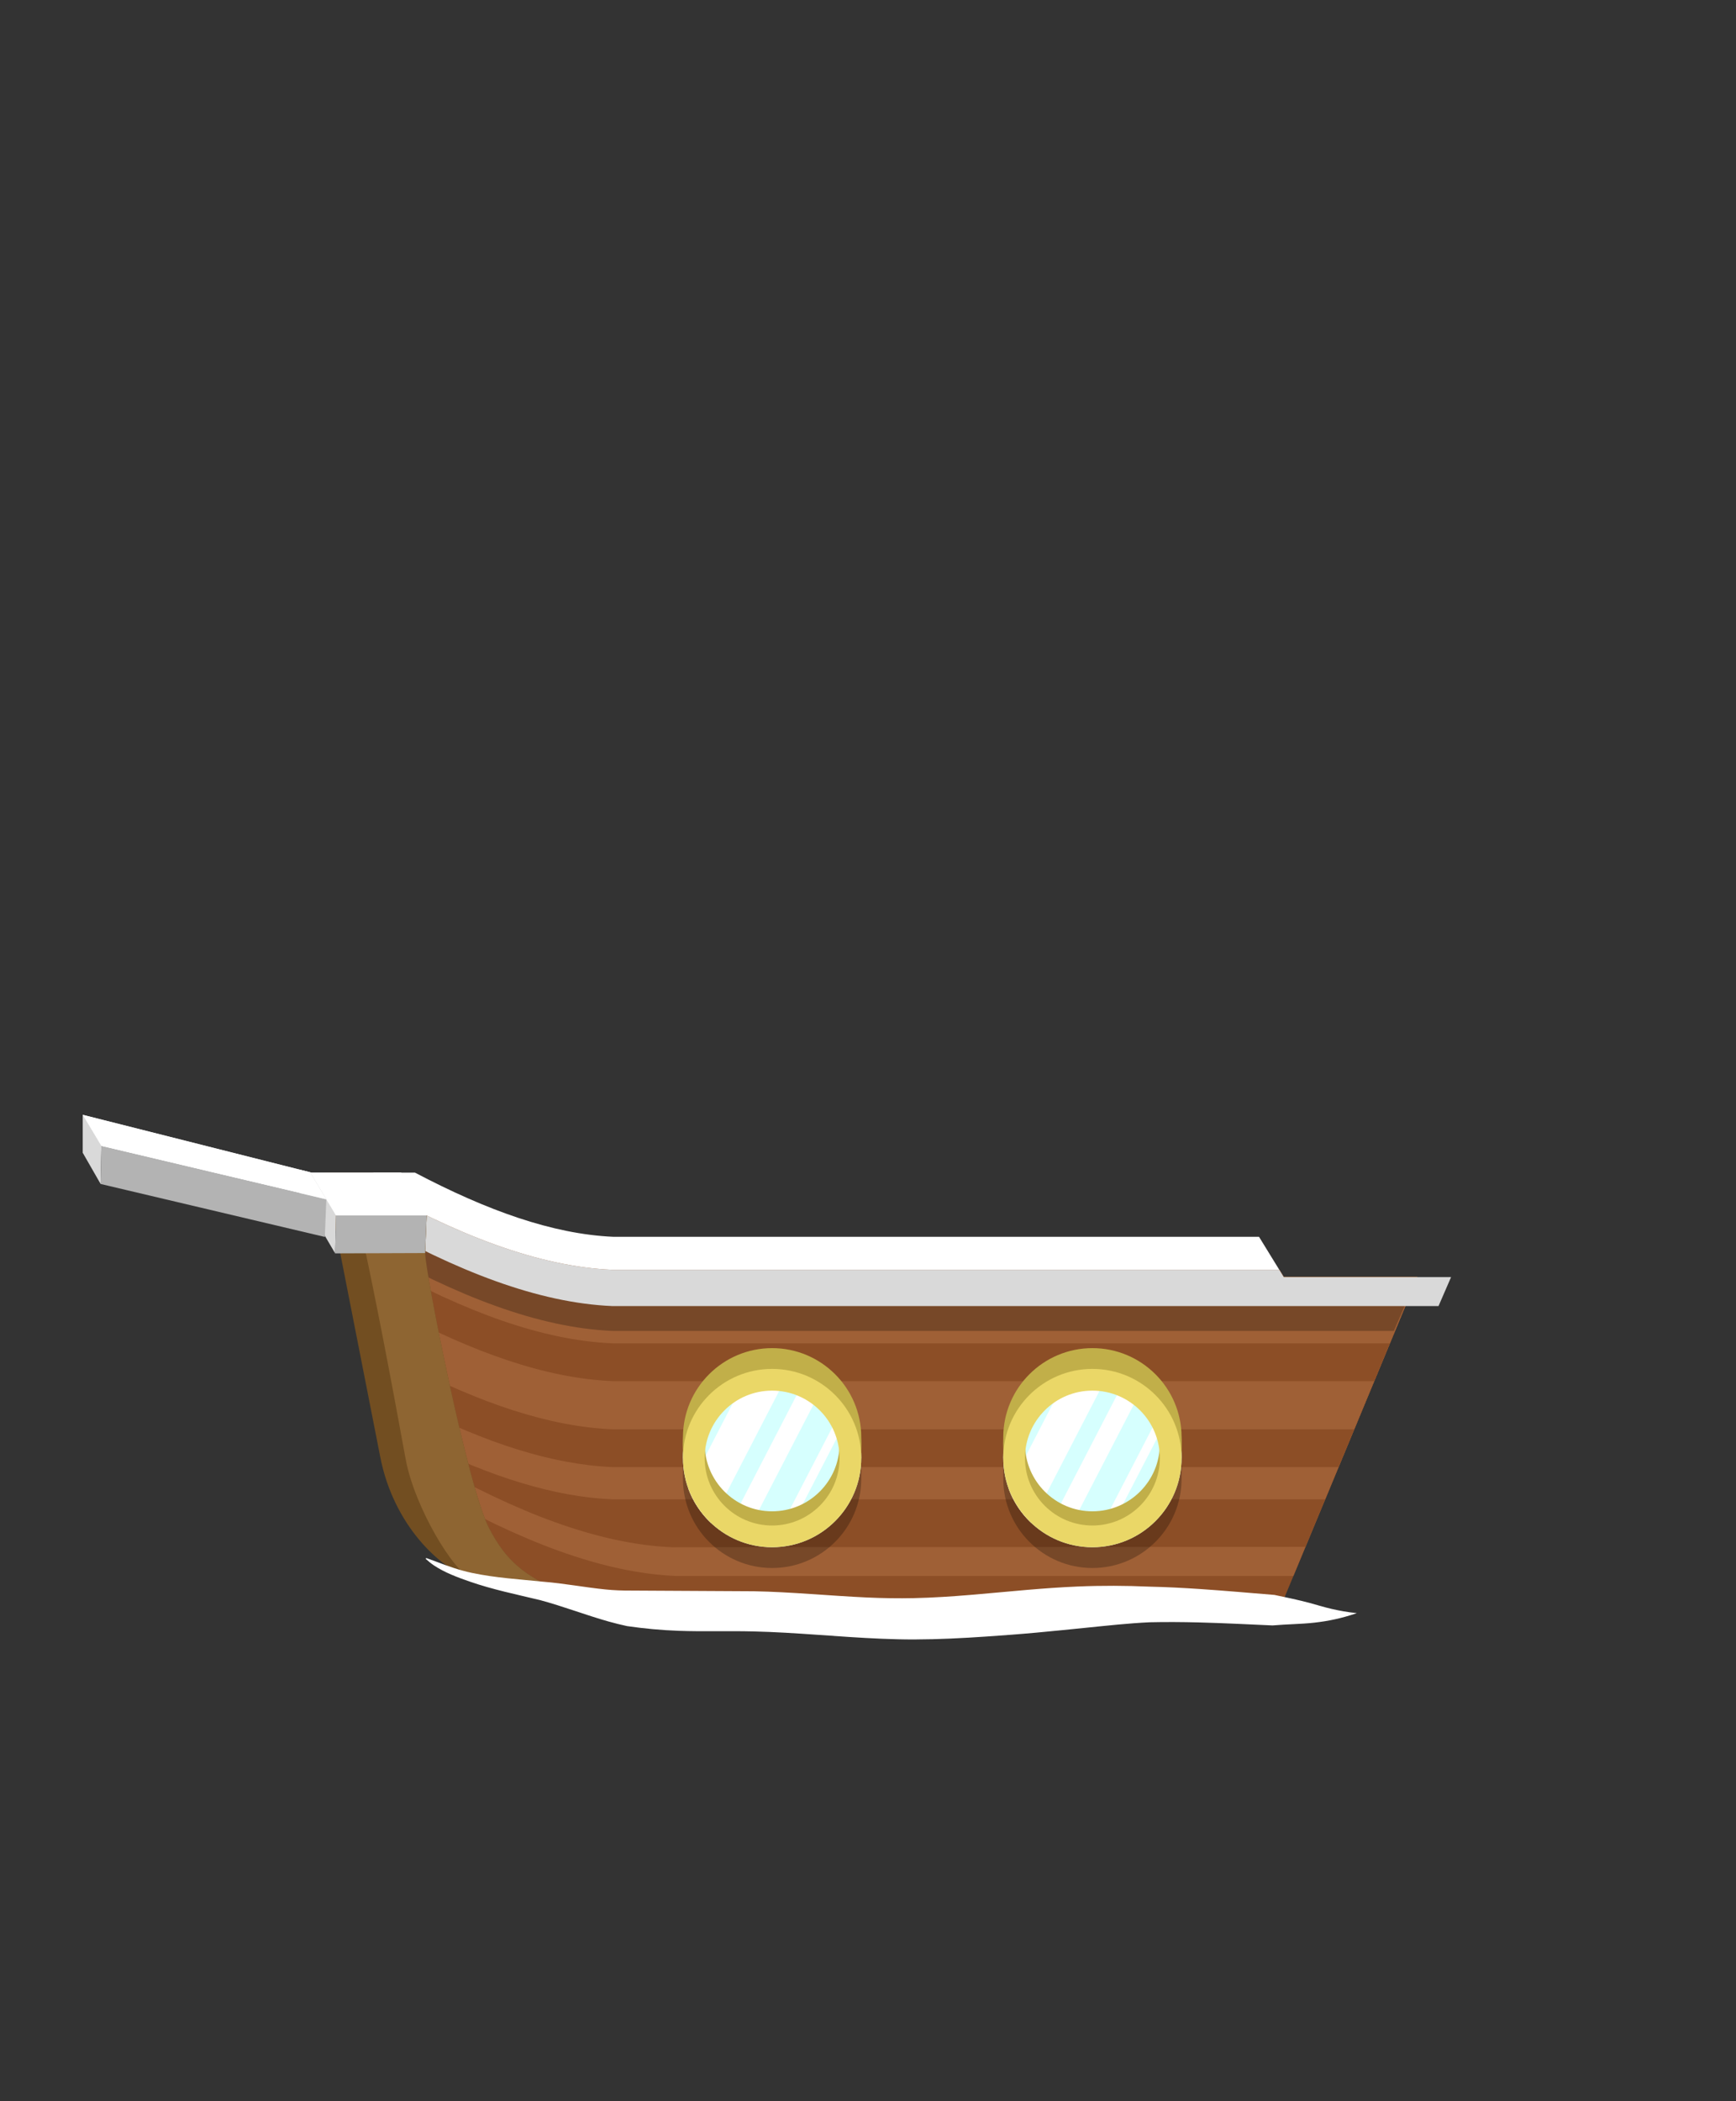 <?xml version="1.0" encoding="UTF-8" standalone="no"?><!DOCTYPE svg PUBLIC "-//W3C//DTD SVG 1.1//EN" "http://www.w3.org/Graphics/SVG/1.1/DTD/svg11.dtd"><svg width="100%" height="100%" viewBox="0 0 100 121" version="1.1" xmlns="http://www.w3.org/2000/svg" xmlns:xlink="http://www.w3.org/1999/xlink" xml:space="preserve" xmlns:serif="http://www.serif.com/" style="fill-rule:evenodd;clip-rule:evenodd;stroke-linejoin:round;stroke-miterlimit:2;"><rect x="0" y="0" width="100" height="121" fill="#333333" stroke="none"/><g><g id="_4" serif:id="4"><g id="Front-4" serif:id="Front 4"><g><g><path d="M81.644,73.549l-8.071,19.461l-34.854,-0c-1.938,-0.082 -3.958,-0.501 -6.071,-1.208c-2.556,-0.855 -5.247,-2.132 -8.087,-3.743l-3.437,-19.881c5.188,2.942 9.876,4.77 14.158,4.951l38.41,-0l0.258,0.42l7.694,0Z" style="fill:#8c4e26;"/><path d="M81.644,73.549l-7.139,17.214l-35.561,-0c-4.281,-0.18 -8.97,-2.008 -14.158,-4.951l0,2.374c-0.075,-0.042 -0.15,-0.085 -0.225,-0.127l-3.437,-19.881c5.188,2.942 9.876,4.77 14.158,4.951l38.41,-0l0.258,0.42l7.694,0Z" style="fill:#9f6036;"/><path d="M81.644,73.549l-6.444,15.537l-36.481,0.022c-4.282,-0.18 -8.971,-2.008 -14.158,-4.951l-3.437,-15.979c5.188,2.942 9.876,4.77 14.158,4.951l38.41,-0l0.258,0.42l7.694,0Z" style="fill:#8c4e26;"/><path d="M81.644,73.549l-5.309,12.801l-41.053,0c-3.38,-0.142 -7.015,-1.311 -10.948,-3.245l-3.21,-14.927c5.188,2.942 9.876,4.77 14.158,4.951l38.41,-0l0.258,0.42l7.694,0Z" style="fill:#9f6036;"/><path d="M81.644,73.549l-4.538,10.943l-41.824,-0c-3.508,-0.148 -7.29,-1.402 -11.395,-3.469l-2.763,-12.845c5.188,2.942 9.876,4.77 14.158,4.951l38.41,-0l0.258,0.42l7.694,0Z" style="fill:#8c4e26;"/><path d="M81.644,73.549l-3.636,8.767l-42.726,-0c-3.658,-0.154 -7.612,-1.511 -11.921,-3.737l-2.237,-10.401c5.188,2.942 9.876,4.77 14.158,4.951l38.41,-0l0.258,0.42l7.694,0Z" style="fill:#9f6036;"/><path d="M81.644,73.549l-2.485,5.992l-43.877,-0c-3.847,-0.162 -8.023,-1.654 -12.594,-4.09l-1.564,-7.273c5.188,2.942 9.876,4.77 14.158,4.951l38.41,-0l0.258,0.42l7.694,0Z" style="fill:#8c4e26;"/><path d="M81.644,73.549l-1.582,3.816l-44.78,-0c-4.058,-0.171 -8.481,-1.822 -13.348,-4.499l-0.81,-4.688c5.188,2.942 9.876,4.77 14.158,4.951l38.41,-0l0.258,0.42l7.694,0Z" style="fill:#9f6036;"/></g><g><path d="M39.341,85.169l0,-1.197c0,-2.834 2.301,-5.135 5.135,-5.135c2.835,0 5.136,2.301 5.136,5.135l-0,1.197c-0,2.834 -2.301,5.135 -5.136,5.135c-2.834,-0 -5.135,-2.301 -5.135,-5.135Z" style="fill-opacity:0.25;"/><path d="M39.341,82.776c0,-2.834 2.301,-5.135 5.135,-5.135c2.835,0 5.136,2.301 5.136,5.135l-0,1.196l-0.141,0c-0.539,2.259 -2.572,3.94 -4.995,3.94c-2.422,-0 -4.455,-1.681 -4.995,-3.94l-0.14,0l0,-1.196Z" style="fill:#c1af49;"/><circle cx="44.476" cy="83.972" r="5.135" style="fill:#d6fffe;"/><path d="M39.657,85.749l3.302,-6.382l2.307,-0l-4.313,8.34c-0.571,-0.539 -1.019,-1.208 -1.296,-1.958Zm9.275,-4.331l-3.359,6.494l-0.582,-0l3.615,-6.99c0.118,0.158 0.227,0.324 0.326,0.496Zm-1.496,-1.642l-4.208,8.136l-1.251,-0l4.42,-8.545l0.351,-0c0.241,0.119 0.471,0.256 0.688,0.409Z" style="fill:#fff;"/><path d="M44.476,78.02c2.835,-0 5.136,2.301 5.136,5.135c-0,2.834 -2.301,5.135 -5.136,5.135c-2.834,0 -5.135,-2.301 -5.135,-5.135c0,-2.834 2.301,-5.135 5.135,-5.135Zm0,1.251c-2.143,0 -3.884,1.74 -3.884,3.884c0,2.144 1.741,3.884 3.884,3.884c2.144,0 3.885,-1.74 3.885,-3.884c-0,-2.144 -1.741,-3.884 -3.885,-3.884Z" style="fill:#c1af49;"/><path d="M44.476,78.837c2.835,0 5.136,2.301 5.136,5.135c-0,2.835 -2.301,5.136 -5.136,5.136c-2.834,-0 -5.135,-2.301 -5.135,-5.136c0,-2.834 2.301,-5.135 5.135,-5.135Zm0,1.251c-2.143,0 -3.884,1.741 -3.884,3.884c0,2.144 1.741,3.885 3.884,3.885c2.144,-0 3.885,-1.741 3.885,-3.885c-0,-2.143 -1.741,-3.884 -3.885,-3.884Z" style="fill:#ead767;"/></g><g><path d="M57.792,85.169l0,-1.197c0,-2.834 2.301,-5.135 5.135,-5.135c2.835,0 5.136,2.301 5.136,5.135l-0,1.197c-0,2.834 -2.301,5.135 -5.136,5.135c-2.834,-0 -5.135,-2.301 -5.135,-5.135Z" style="fill-opacity:0.25;"/><path d="M57.792,82.776c0,-2.834 2.301,-5.135 5.135,-5.135c2.835,0 5.136,2.301 5.136,5.135l-0,1.196l-0.141,0c-0.539,2.259 -2.572,3.94 -4.995,3.94c-2.422,-0 -4.455,-1.681 -4.995,-3.94l-0.14,0l0,-1.196Z" style="fill:#c1af49;"/><circle cx="62.927" cy="83.972" r="5.135" style="fill:#d6fffe;"/><path d="M58.108,85.749l3.301,-6.382l2.308,-0l-4.313,8.34c-0.571,-0.539 -1.019,-1.208 -1.296,-1.958Zm9.274,-4.331l-3.358,6.494l-0.582,-0l3.615,-6.99c0.118,0.158 0.227,0.324 0.325,0.496Zm-1.495,-1.642l-4.208,8.136l-1.251,-0l4.42,-8.545l0.351,-0c0.241,0.119 0.471,0.256 0.688,0.409Z" style="fill:#fff;"/><path d="M62.927,78.02c2.835,-0 5.136,2.301 5.136,5.135c-0,2.834 -2.301,5.135 -5.136,5.135c-2.834,0 -5.135,-2.301 -5.135,-5.135c0,-2.834 2.301,-5.135 5.135,-5.135Zm0,1.251c-2.143,0 -3.884,1.74 -3.884,3.884c0,2.144 1.741,3.884 3.884,3.884c2.144,0 3.884,-1.74 3.884,-3.884c0,-2.144 -1.74,-3.884 -3.884,-3.884Z" style="fill:#c1af49;"/><path d="M62.927,78.837c2.835,0 5.136,2.301 5.136,5.135c-0,2.835 -2.301,5.136 -5.136,5.136c-2.834,-0 -5.135,-2.301 -5.135,-5.136c0,-2.834 2.301,-5.135 5.135,-5.135Zm0,1.251c-2.143,0 -3.884,1.741 -3.884,3.884c0,2.144 1.741,3.885 3.884,3.885c2.144,-0 3.884,-1.741 3.884,-3.885c0,-2.143 -1.74,-3.884 -3.884,-3.884Z" style="fill:#ead767;"/></g><g><g><path d="M81.637,73.549l-1.345,3.101l-45.01,-0c-4.282,-0.181 -8.97,-2.009 -14.158,-4.952l-0,-3.52c5.188,2.942 9.876,4.77 14.158,4.951l38.41,-0l0.258,0.42l7.687,0Z" style="fill-opacity:0.25;"/><path d="M83.588,73.549l-0.724,1.67l-47.582,0c-4.282,-0.18 -8.97,-2.008 -14.158,-4.951l-0,-2.09c5.188,2.942 9.876,4.77 14.158,4.951l38.41,-0l0.258,0.42l9.638,0Z" style="fill:#d9d9d9;"/></g><g><g><path d="M32.648,91.802c-1.86,-0.258 -3.64,-0.326 -5.435,-0.871c-1.941,-0.589 -4.565,-3.199 -5.305,-7.004l-3.22,-16.394l4.411,-0l1.478,2.468l-0.087,2.164c-0.019,0.956 2.448,13.511 3.694,15.87c0.927,1.755 1.9,2.719 4.464,3.767Z" style="fill:#724e21;"/><path d="M32.648,91.802c-1.86,-0.258 -3.64,-0.326 -5.435,-0.871c-1.068,-0.325 -3.349,-4.18 -3.844,-6.89c-0.822,-4.499 -1.728,-9.331 -2.76,-14.04l3.968,0l-0.087,2.164c-0.019,0.956 2.444,13.503 3.694,15.87c0.927,1.755 1.9,2.719 4.464,3.767Z" style="fill:#8e6532;"/></g><g><path d="M19.306,72.184l-2.091,-3.568l0,-1.267l0.729,0.184l5.155,-0l1.478,2.468l-5.224,0l-0.047,2.183Z" style="fill:#d9d9d9;"/><path d="M24.49,72.165l-5.184,0.019l0.047,-2.183l5.224,0l-0.087,2.164Z" style="fill:#b3b3b3;"/><path d="M23.099,67.533l1.478,2.468l-5.224,0l-1.49,-2.489l0.081,0.021l5.155,-0Z" style="fill:#fff;"/><path d="M5.796,68.187l-1.031,-1.798l0,-2.186l13.098,3.309l0.935,1.561l-12.954,-3.068l-0.048,2.182Z" style="fill:#d9d9d9;"/><path d="M18.798,69.073l-0.087,2.164l-12.915,-3.05l0.048,-2.182l12.954,3.068Z" style="fill:#b3b3b3;"/><path d="M17.863,67.512l0.935,1.561l-12.954,-3.068l-1.079,-1.802l13.098,3.309Z" style="fill:#fff;"/></g></g></g><g><path d="M73.692,73.129l-38.41,-0c-4.282,-0.181 -8.97,-2.009 -14.158,-4.951c0.125,-0.222 0.255,-0.437 0.39,-0.645l2.389,-0c4.137,2.176 7.918,3.54 11.421,3.696l37.2,-0l1.168,1.9Z" style="fill:#fff;"/></g></g><path d="M24.544,89.798c-0.017,-0.01 -0.022,-0.031 -0.012,-0.048c0.01,-0.016 0.032,-0.022 0.048,-0.012c0.175,0.071 0.349,0.123 0.523,0.191c0.684,0.264 1.366,0.506 2.082,0.657c1.348,0.286 2.743,0.368 4.107,0.508c1.195,0.095 2.386,0.324 3.59,0.446c0.488,0.05 0.969,0.066 1.455,0.064l7.088,0.039c2.171,0.041 4.339,0.259 6.509,0.359c0.901,0.041 1.803,0.056 2.704,0.037c2.185,-0.046 4.369,-0.292 6.56,-0.478c0.956,-0.081 1.914,-0.151 2.872,-0.191c1.391,-0.059 2.779,-0.053 4.166,0.008c0.957,0.021 1.926,0.072 2.898,0.137c1.434,0.097 2.874,0.224 4.283,0.34c0.708,0.146 1.35,0.284 1.999,0.454c0.439,0.116 0.841,0.249 1.293,0.351c0.464,0.105 0.912,0.189 1.43,0.241c0.003,-0.001 0.005,0.001 0.006,0.004c0,0.003 -0.002,0.005 -0.005,0.006c-0.865,0.29 -1.616,0.45 -2.428,0.541c-0.788,0.087 -1.553,0.085 -2.406,0.159c-1.402,-0.062 -2.835,-0.136 -4.262,-0.173c-0.942,-0.024 -1.881,-0.03 -2.807,-0.009c-1.245,0.058 -2.482,0.196 -3.725,0.321c-0.94,0.095 -1.881,0.19 -2.823,0.277c-0.954,0.088 -1.909,0.157 -2.863,0.223c-1.388,0.096 -2.774,0.165 -4.159,0.169c-0.636,0.002 -1.272,-0.016 -1.908,-0.042c-2.461,-0.101 -4.919,-0.366 -7.381,-0.421c-1.433,-0.035 -2.868,0.018 -4.3,-0.035c-0.989,-0.036 -1.973,-0.13 -2.955,-0.271c-0.36,-0.078 -0.712,-0.165 -1.069,-0.265c-1.326,-0.375 -2.62,-0.877 -3.943,-1.232c-1.354,-0.326 -2.742,-0.61 -4.065,-1.071c-0.714,-0.25 -1.426,-0.511 -2.057,-0.932c-0.159,-0.106 -0.298,-0.227 -0.445,-0.352Z" style="fill:#fff;"/></g></g></g></svg>